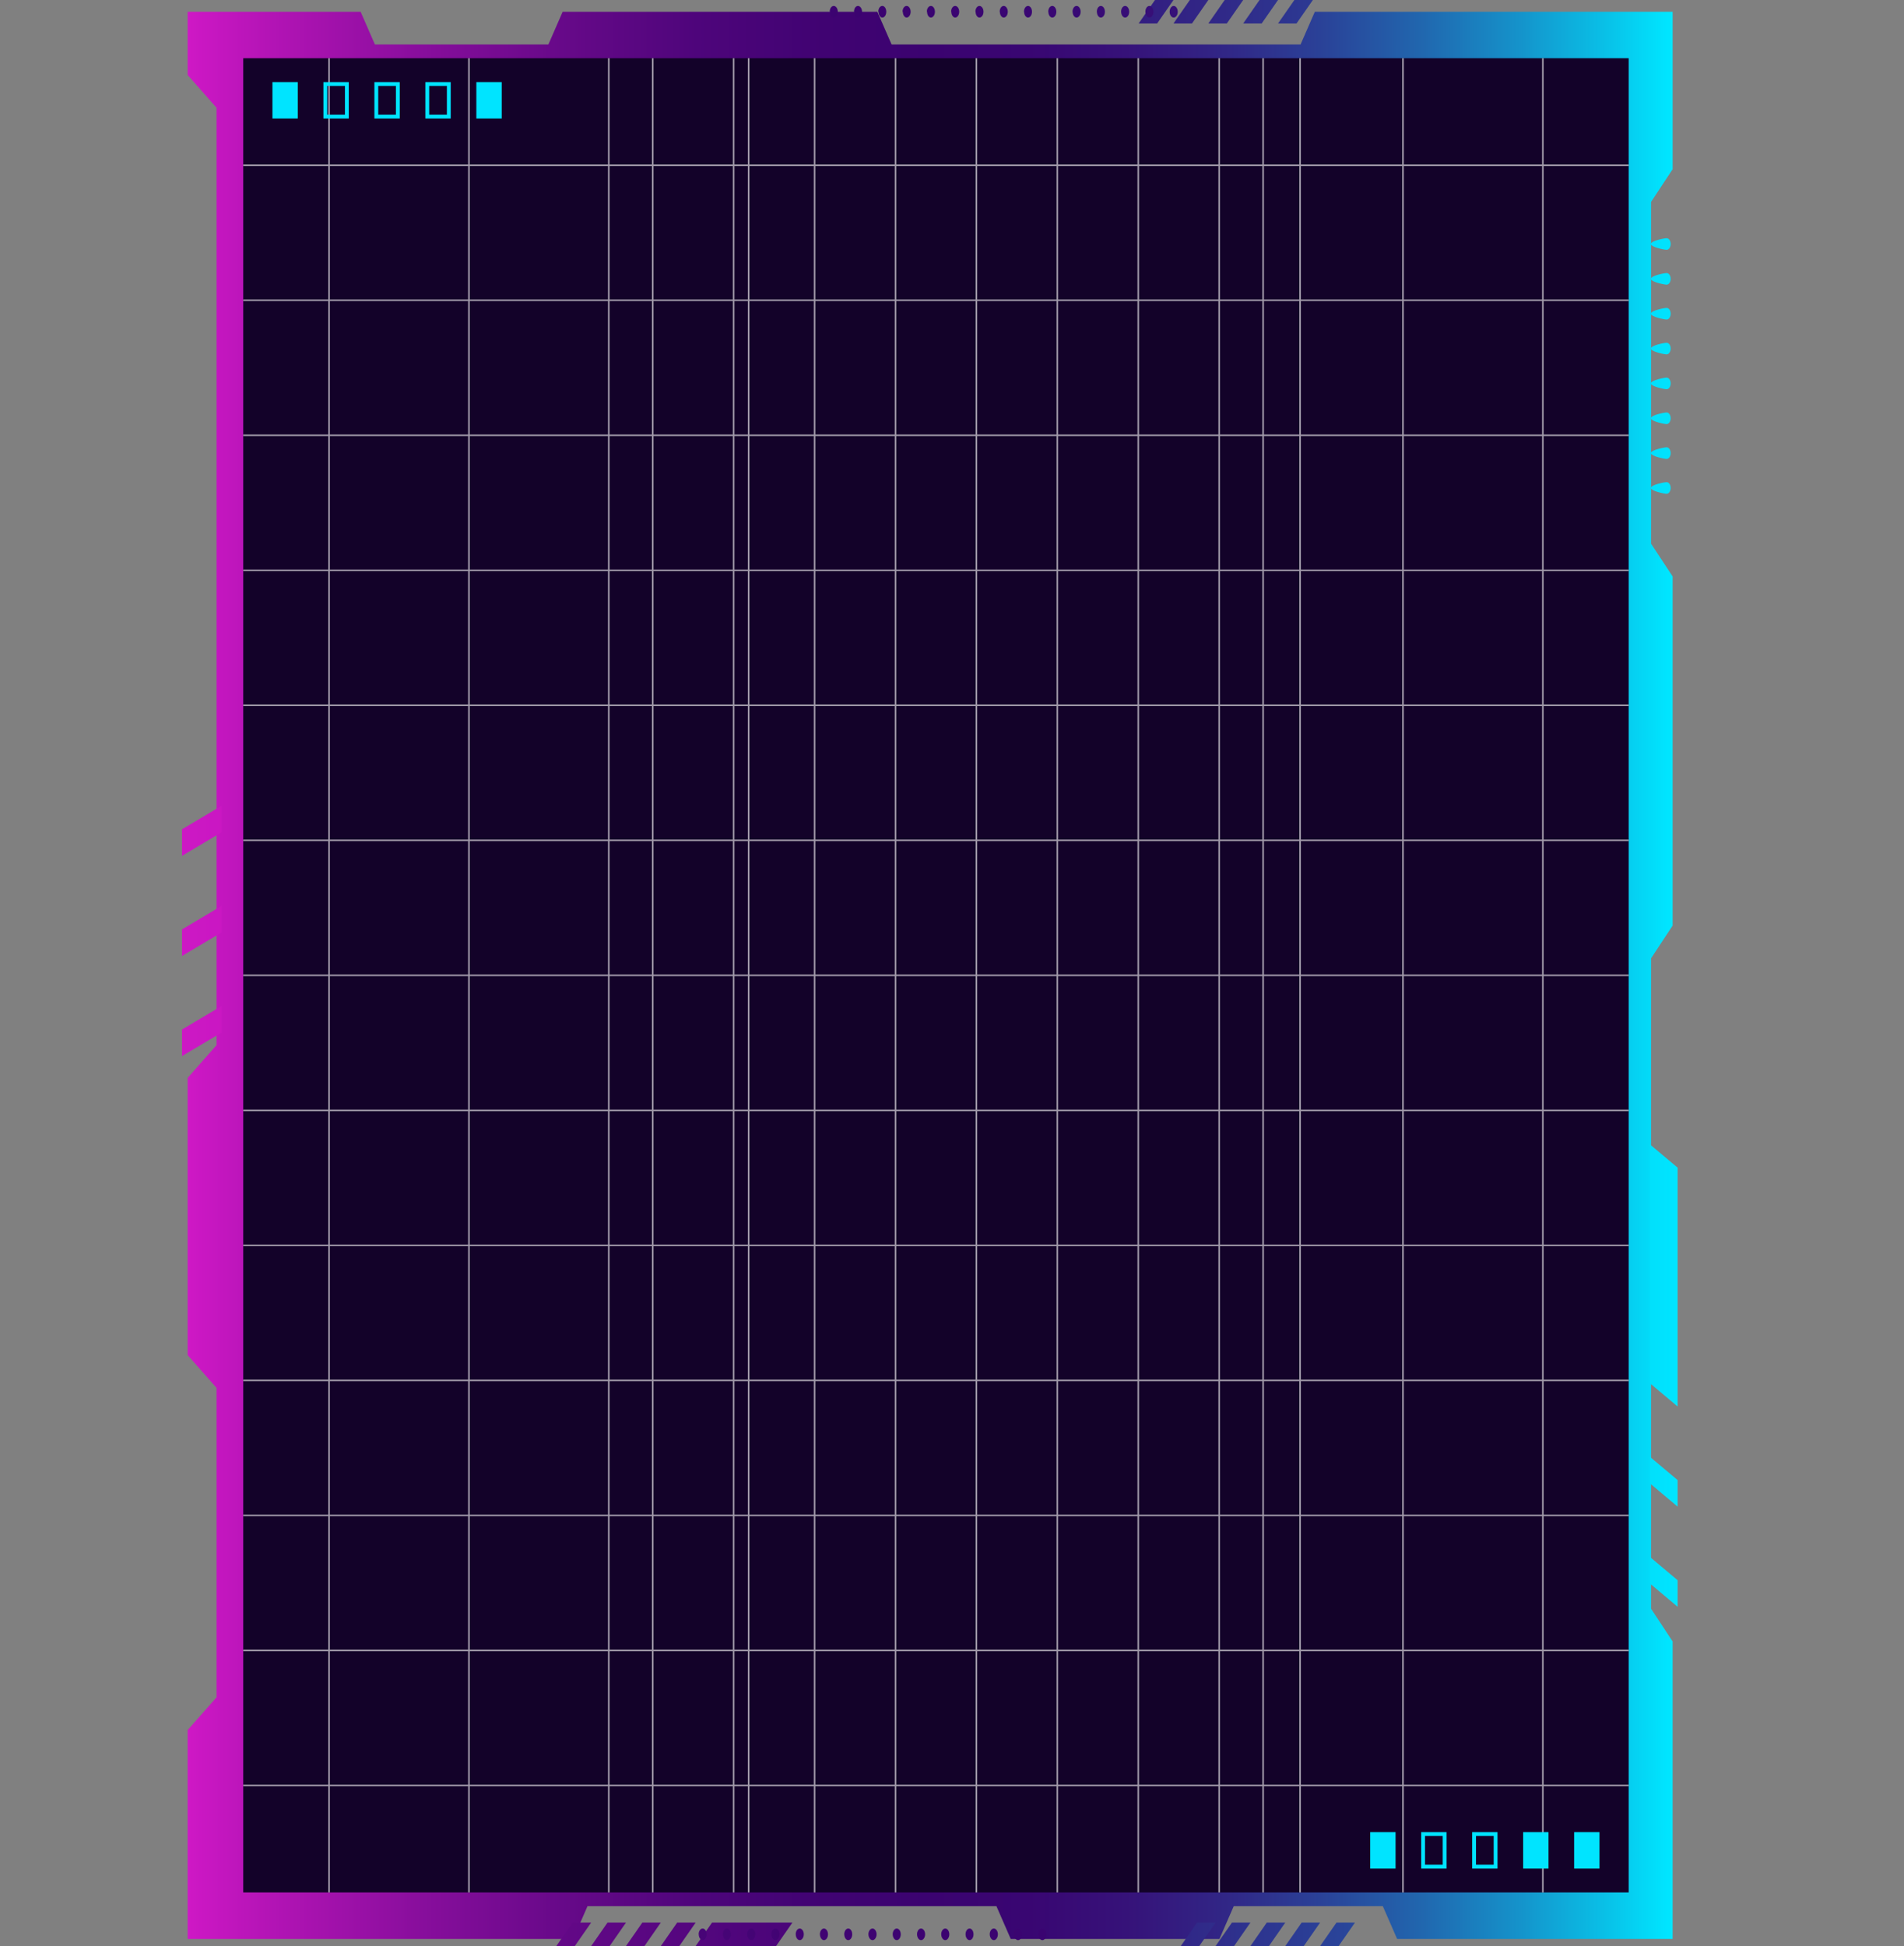 <svg xmlns="http://www.w3.org/2000/svg" xmlns:xlink="http://www.w3.org/1999/xlink" width="290.113" height="296.506" viewBox="0 0 290.113 296.506">
  <rect x="0" y="0" width="290.113" height="296.506" fill="#808080" stroke="none"/>
  <defs>
    <linearGradient id="linear-gradient" x1="-0.005" y1="0.5" x2="1.002" y2="0.5" gradientUnits="objectBoundingBox">
      <stop offset="0" stop-color="#ce18c5"/>
      <stop offset="0.053" stop-color="#b414b6"/>
      <stop offset="0.154" stop-color="#890e9d"/>
      <stop offset="0.252" stop-color="#670989"/>
      <stop offset="0.344" stop-color="#4e057b"/>
      <stop offset="0.429" stop-color="#400372"/>
      <stop offset="0.5" stop-color="#3b0370"/>
      <stop offset="0.568" stop-color="#390672"/>
      <stop offset="0.634" stop-color="#361279"/>
      <stop offset="0.701" stop-color="#312686"/>
      <stop offset="0.767" stop-color="#2a4298"/>
      <stop offset="0.833" stop-color="#2166ae"/>
      <stop offset="0.899" stop-color="#1592ca"/>
      <stop offset="0.964" stop-color="#08c5ea"/>
      <stop offset="1" stop-color="#00e5ff"/>
    </linearGradient>
    <linearGradient id="linear-gradient-2" x1="-142.643" x2="0.924" xlink:href="#linear-gradient"/>
    <linearGradient id="linear-gradient-7" x1="-47.334" x2="20.086" xlink:href="#linear-gradient"/>
    <linearGradient id="linear-gradient-8" x1="-48.334" x2="19.086" xlink:href="#linear-gradient"/>
    <linearGradient id="linear-gradient-9" x1="-49.334" x2="18.086" xlink:href="#linear-gradient"/>
    <linearGradient id="linear-gradient-10" x1="-50.334" x2="17.085" xlink:href="#linear-gradient"/>
    <linearGradient id="linear-gradient-11" x1="-51.334" x2="16.086" xlink:href="#linear-gradient"/>
    <linearGradient id="linear-gradient-12" x1="-17.774" x2="49.645" xlink:href="#linear-gradient"/>
    <linearGradient id="linear-gradient-13" x1="-18.774" x2="48.645" xlink:href="#linear-gradient"/>
    <linearGradient id="linear-gradient-14" x1="-19.774" x2="47.645" xlink:href="#linear-gradient"/>
    <linearGradient id="linear-gradient-15" x1="-20.774" x2="46.645" xlink:href="#linear-gradient"/>
    <linearGradient id="linear-gradient-16" x1="-7.841" x2="16.438" xlink:href="#linear-gradient"/>
    <linearGradient id="linear-gradient-17" x1="-0.343" x2="143.224" xlink:href="#linear-gradient"/>
    <linearGradient id="linear-gradient-23" x1="-49.317" x2="18.103" xlink:href="#linear-gradient"/>
    <linearGradient id="linear-gradient-24" x1="-48.317" x2="19.103" xlink:href="#linear-gradient"/>
    <linearGradient id="linear-gradient-25" x1="-47.316" x2="20.103" xlink:href="#linear-gradient"/>
    <linearGradient id="linear-gradient-26" x1="-46.317" x2="21.103" xlink:href="#linear-gradient"/>
    <linearGradient id="linear-gradient-27" x1="-45.317" x2="22.103" xlink:href="#linear-gradient"/>
    <linearGradient id="linear-gradient-28" x1="-2.58" x2="4.176" xlink:href="#linear-gradient"/>
    <linearGradient id="linear-gradient-29" x1="-3.248" x2="3.508" xlink:href="#linear-gradient"/>
    <linearGradient id="linear-gradient-30" x1="-288.815" x2="1.706" xlink:href="#linear-gradient"/>
    <radialGradient id="radial-gradient" cx="0.5" cy="0.5" r="13.228" gradientTransform="translate(2.35 478.605) scale(0.038 0.038)" gradientUnits="objectBoundingBox">
      <stop offset="0" stop-color="#fff"/>
      <stop offset="0.014" stop-color="#dfd1ff"/>
      <stop offset="0.033" stop-color="#ba9bff"/>
      <stop offset="0.051" stop-color="#9c6fff"/>
      <stop offset="0.069" stop-color="#844cff"/>
      <stop offset="0.085" stop-color="#7233ff"/>
      <stop offset="0.101" stop-color="#6824ff"/>
      <stop offset="0.113" stop-color="#651fff"/>
      <stop offset="0.157" stop-color="#591be2" stop-opacity="0.89"/>
      <stop offset="0.249" stop-color="#4415ae" stop-opacity="0.682"/>
      <stop offset="0.344" stop-color="#320f7f" stop-opacity="0.502"/>
      <stop offset="0.441" stop-color="#220a58" stop-opacity="0.345"/>
      <stop offset="0.541" stop-color="#160638" stop-opacity="0.22"/>
      <stop offset="0.644" stop-color="#0c031f" stop-opacity="0.122"/>
      <stop offset="0.751" stop-color="#05010d" stop-opacity="0.055"/>
      <stop offset="0.865" stop-color="#010003" stop-opacity="0.012"/>
      <stop offset="1" stop-opacity="0"/>
    </radialGradient>
    <radialGradient id="radial-gradient-2" cx="0.5" cy="0.5" r="3.847" gradientTransform="translate(2.037 104.077) scale(0.13 0.13)" xlink:href="#radial-gradient"/>
  </defs>
  <g id="shop_by_category" transform="translate(433.012 -351.524)">
    <g id="Group_190" data-name="Group 190" transform="translate(-438.96 319.32)">
      <g id="Group_189" data-name="Group 189" transform="translate(33.687 32.204)">
        <g id="Group_188" data-name="Group 188">
          <path id="Path_267" data-name="Path 267" d="M-193.181,362.513V338.524H-247.7l-2.176,4.988h-62.311l-2.176-4.988h-47.947l-2.176,4.988h-26.43l-2.176-4.988h-26.357v9.638l4.4,4.988V495.971l-4.4,4.988V543.2l4.4,4.988v47.153l-4.4,4.988v31.822H-360.7l2.176-4.988h62.311l2.176,4.988h31.805l2.176-4.988h22.718l2.176,4.988h41.98V586.826l-3.286-4.988V482.746l3.286-4.988v-53.2l-3.286-4.988V367.5Z" transform="translate(420.302 -336.733)" fill="url(#linear-gradient)"/>
          <g id="Group_187" data-name="Group 187">
            <g id="Group_153" data-name="Group 153" transform="translate(223.615 174.322)">
              <g id="Group_148" data-name="Group 148">
                <path id="Path_268" data-name="Path 268" d="M-217.506,435.99l4.263,3.582v36.391l-4.263-3.582Z" transform="translate(217.506 -435.99)" fill="url(#linear-gradient-2)"/>
              </g>
              <g id="Group_149" data-name="Group 149" transform="translate(0 39.974)">
                <path id="Path_269" data-name="Path 269" d="M-217.506,458.572l4.263,3.582V466.2l-4.263-3.582Z" transform="translate(217.506 -458.572)" fill="url(#linear-gradient-2)"/>
              </g>
              <g id="Group_150" data-name="Group 150" transform="translate(0 47.601)">
                <path id="Path_270" data-name="Path 270" d="M-217.506,462.881l4.263,3.582v4.046l-4.263-3.582Z" transform="translate(217.506 -462.881)" fill="url(#linear-gradient-2)"/>
              </g>
              <g id="Group_151" data-name="Group 151" transform="translate(0 55.229)">
                <path id="Path_271" data-name="Path 271" d="M-217.506,467.19l4.263,3.582v4.046l-4.263-3.582Z" transform="translate(217.506 -467.19)" fill="url(#linear-gradient-2)"/>
              </g>
              <g id="Group_152" data-name="Group 152" transform="translate(0 62.857)">
                <path id="Path_272" data-name="Path 272" d="M-217.506,471.5l4.263,3.582v4.046l-4.263-3.582Z" transform="translate(217.506 -471.499)" fill="url(#linear-gradient-2)"/>
              </g>
            </g>
            <g id="Group_160" data-name="Group 160" transform="translate(152.173 292.924)">
              <g id="Group_159" data-name="Group 159">
                <g id="Group_154" data-name="Group 154">
                  <path id="Path_273" data-name="Path 273" d="M-276.446,506.573l2.493-3.582h2.816l-2.493,3.582Z" transform="translate(276.446 -502.99)" fill="url(#linear-gradient-7)"/>
                </g>
                <g id="Group_155" data-name="Group 155" transform="translate(5.309)">
                  <path id="Path_274" data-name="Path 274" d="M-273.447,506.573l2.493-3.582h2.816l-2.493,3.582Z" transform="translate(273.447 -502.99)" fill="url(#linear-gradient-8)"/>
                </g>
                <g id="Group_156" data-name="Group 156" transform="translate(10.618)">
                  <path id="Path_275" data-name="Path 275" d="M-270.448,506.573l2.493-3.582h2.816l-2.493,3.582Z" transform="translate(270.448 -502.99)" fill="url(#linear-gradient-9)"/>
                </g>
                <g id="Group_157" data-name="Group 157" transform="translate(15.928)">
                  <path id="Path_276" data-name="Path 276" d="M-267.449,506.573l2.493-3.582h2.816l-2.493,3.582Z" transform="translate(267.449 -502.99)" fill="url(#linear-gradient-10)"/>
                </g>
                <g id="Group_158" data-name="Group 158" transform="translate(21.237)">
                  <path id="Path_277" data-name="Path 277" d="M-264.449,506.573l2.493-3.582h2.816l-2.493,3.582Z" transform="translate(264.449 -502.99)" fill="url(#linear-gradient-11)"/>
                </g>
              </g>
            </g>
            <g id="Group_167" data-name="Group 167" transform="translate(57.023 292.924)">
              <g id="Group_166" data-name="Group 166">
                <g id="Group_161" data-name="Group 161">
                  <path id="Path_278" data-name="Path 278" d="M-365.1,506.573l2.493-3.582h2.816l-2.493,3.582Z" transform="translate(365.104 -502.99)" fill="url(#linear-gradient-12)"/>
                </g>
                <g id="Group_162" data-name="Group 162" transform="translate(5.309)">
                  <path id="Path_279" data-name="Path 279" d="M-362.1,506.573l2.493-3.582h2.816l-2.493,3.582Z" transform="translate(362.104 -502.99)" fill="url(#linear-gradient-13)"/>
                </g>
                <g id="Group_163" data-name="Group 163" transform="translate(10.618)">
                  <path id="Path_280" data-name="Path 280" d="M-359.105,506.573l2.493-3.582h2.816l-2.493,3.582Z" transform="translate(359.105 -502.99)" fill="url(#linear-gradient-14)"/>
                </g>
                <g id="Group_164" data-name="Group 164" transform="translate(15.928)">
                  <path id="Path_281" data-name="Path 281" d="M-356.106,506.573l2.493-3.582h2.816l-2.493,3.582Z" transform="translate(356.106 -502.99)" fill="url(#linear-gradient-15)"/>
                </g>
                <g id="Group_165" data-name="Group 165" transform="translate(21.237)">
                  <path id="Path_282" data-name="Path 282" d="M-353.107,506.573l2.493-3.582h12.25l-2.493,3.582Z" transform="translate(353.107 -502.99)" fill="url(#linear-gradient-16)"/>
                </g>
              </g>
            </g>
            <g id="Group_174" data-name="Group 174" transform="translate(0 122.766)">
              <g id="Group_173" data-name="Group 173">
                <g id="Group_168" data-name="Group 168">
                  <path id="Path_283" data-name="Path 283" d="M-413.9,406.866l-6.034,3.582v4.046l6.034-3.582Z" transform="translate(419.93 -406.866)" fill="url(#linear-gradient-17)"/>
                </g>
                <g id="Group_169" data-name="Group 169" transform="translate(0 7.628)">
                  <path id="Path_284" data-name="Path 284" d="M-413.9,411.174l-6.034,3.582V418.8l6.034-3.582Z" transform="translate(419.93 -411.174)" fill="url(#linear-gradient-17)"/>
                </g>
                <g id="Group_170" data-name="Group 170" transform="translate(0 15.255)">
                  <path id="Path_285" data-name="Path 285" d="M-413.9,415.484l-6.034,3.582v4.046l6.034-3.582Z" transform="translate(419.93 -415.484)" fill="url(#linear-gradient-17)"/>
                </g>
                <g id="Group_171" data-name="Group 171" transform="translate(0 22.883)">
                  <path id="Path_286" data-name="Path 286" d="M-413.9,419.793l-6.034,3.582v4.046l6.034-3.582Z" transform="translate(419.93 -419.793)" fill="url(#linear-gradient-17)"/>
                </g>
                <g id="Group_172" data-name="Group 172" transform="translate(0 30.511)">
                  <path id="Path_287" data-name="Path 287" d="M-413.9,424.1l-6.034,3.582v4.046l6.034-3.582Z" transform="translate(419.93 -424.102)" fill="url(#linear-gradient-17)"/>
                </g>
              </g>
            </g>
            <g id="Group_177" data-name="Group 177" transform="translate(0 54.92)">
              <g id="Group_176" data-name="Group 176">
                <g id="Group_175" data-name="Group 175">
                  <path id="Path_288" data-name="Path 288" d="M-413.9,368.538l-6.034,3.582v64.265l6.034-3.582Z" transform="translate(419.93 -368.538)" fill="url(#linear-gradient-17)"/>
                </g>
              </g>
            </g>
            <g id="Group_183" data-name="Group 183" transform="translate(145.756)">
              <g id="Group_178" data-name="Group 178" transform="translate(21.237)">
                <path id="Path_289" data-name="Path 289" d="M-265.191,337.512l-2.493,3.582H-270.5l2.493-3.582Z" transform="translate(270.5 -337.512)" fill="url(#linear-gradient-23)"/>
              </g>
              <g id="Group_179" data-name="Group 179" transform="translate(15.928)">
                <path id="Path_290" data-name="Path 290" d="M-268.19,337.512l-2.493,3.582H-273.5l2.493-3.582Z" transform="translate(273.499 -337.512)" fill="url(#linear-gradient-24)"/>
              </g>
              <g id="Group_180" data-name="Group 180" transform="translate(10.618)">
                <path id="Path_291" data-name="Path 291" d="M-271.189,337.512l-2.493,3.582H-276.5l2.493-3.582Z" transform="translate(276.499 -337.512)" fill="url(#linear-gradient-25)"/>
              </g>
              <g id="Group_181" data-name="Group 181" transform="translate(5.309)">
                <path id="Path_292" data-name="Path 292" d="M-274.189,337.512l-2.493,3.582H-279.5l2.493-3.582Z" transform="translate(279.498 -337.512)" fill="url(#linear-gradient-26)"/>
              </g>
              <g id="Group_182" data-name="Group 182">
                <path id="Path_293" data-name="Path 293" d="M-277.188,337.512l-2.493,3.582H-282.5l2.493-3.582Z" transform="translate(282.497 -337.512)" fill="url(#linear-gradient-27)"/>
              </g>
            </g>
            <g id="Group_184" data-name="Group 184" transform="translate(78.726 293.833)">
              <path id="Path_294" data-name="Path 294" d="M-289.455,504.389c0-.5.271-.885.616-.885h0c.333,0,.616.389.616.885h0c0,.476-.283.885-.616.885h0C-289.184,505.274-289.455,504.865-289.455,504.389Zm-3.708,0c0-.5.283-.885.616-.885h0c.345,0,.616.389.616.885h0c0,.476-.271.885-.616.885h0C-292.88,505.274-293.163,504.865-293.163,504.389Zm-3.7,0c0-.5.283-.885.628-.885h0c.333,0,.616.389.616.885h0c0,.476-.283.885-.616.885h0C-296.576,505.274-296.859,504.865-296.859,504.389Zm-3.684,0c0-.5.271-.885.616-.885h0c.333,0,.6.389.6.885h0c0,.476-.271.885-.6.885h0C-300.272,505.274-300.543,504.865-300.543,504.389Zm-3.708,0c0-.5.281-.885.616-.885h0c.345,0,.616.389.616.885h0c0,.476-.271.885-.616.885h0C-303.97,505.274-304.251,504.865-304.251,504.389Zm-3.686,0c0-.5.271-.885.616-.885h0c.335,0,.618.389.618.885h0c0,.476-.283.885-.618.885h0C-307.666,505.274-307.937,504.865-307.937,504.389Zm-3.707,0c0-.5.281-.885.616-.885h0c.345,0,.616.389.616.885h0c0,.476-.271.885-.616.885h0C-311.362,505.274-311.644,504.865-311.644,504.389Zm-3.7,0c0-.5.283-.885.628-.885h0c.335,0,.616.389.616.885h0c0,.476-.281.885-.616.885h0C-315.058,505.274-315.342,504.865-315.342,504.389Zm-3.684,0c0-.5.271-.885.616-.885h0c.333,0,.6.389.6.885h0c0,.476-.271.885-.6.885h0C-318.754,505.274-319.025,504.865-319.025,504.389Zm-3.709,0c0-.5.283-.885.616-.885h0c.345,0,.616.389.616.885h0c0,.476-.271.885-.616.885h0C-322.451,505.274-322.734,504.865-322.734,504.389Zm-3.684,0c0-.5.271-.885.616-.885h0c.333,0,.616.389.616.885h0c0,.476-.283.885-.616.885h0C-326.147,505.274-326.418,504.865-326.418,504.389Zm-3.708,0c0-.5.283-.885.616-.885h0c.345,0,.616.389.616.885h0c0,.476-.271.885-.616.885h0C-329.843,505.274-330.126,504.865-330.126,504.389Zm-3.7,0c0-.5.283-.885.628-.885h0c.333,0,.616.389.616.885h0c0,.476-.283.885-.616.885h0C-333.539,505.274-333.822,504.865-333.822,504.389Zm-3.684,0c0-.5.271-.885.616-.885h0c.333,0,.6.389.6.885h0c0,.476-.271.885-.6.885h0C-337.235,505.274-337.506,504.865-337.506,504.389Zm-3.7,0c0-.5.271-.885.616-.885h0c.333,0,.6.389.6.885h0c0,.476-.271.885-.6.885h0C-340.931,505.274-341.2,504.865-341.2,504.389Z" transform="translate(341.202 -503.504)" fill="url(#linear-gradient-28)"/>
            </g>
            <g id="Group_185" data-name="Group 185" transform="translate(98.736 0.904)">
              <path id="Path_295" data-name="Path 295" d="M-269.444,338.908c0-.5.271-.885.616-.885h0c.333,0,.616.389.616.885h0c0,.5-.283.885-.616.885h0C-269.173,339.793-269.444,339.405-269.444,338.908Zm-3.7,0c0-.5.271-.885.616-.885h0c.333,0,.616.389.616.885h0c0,.5-.283.885-.616.885h0C-272.869,339.793-273.14,339.405-273.14,338.908Zm-3.7,0c0-.5.271-.885.616-.885h0c.333,0,.616.389.616.885h0c0,.5-.283.885-.616.885h0C-276.565,339.793-276.836,339.405-276.836,338.908Zm-3.7,0c0-.5.271-.885.616-.885h0c.333,0,.616.389.616.885h0c0,.5-.283.885-.616.885h0C-280.261,339.793-280.532,339.405-280.532,338.908Zm-3.7,0c0-.5.269-.885.616-.885h0c.333,0,.616.389.616.885h0c0,.5-.283.885-.616.885h0C-283.959,339.793-284.228,339.405-284.228,338.908Zm-3.7,0c0-.5.271-.885.616-.885h0c.335,0,.616.389.616.885h0c0,.5-.281.885-.616.885h0C-287.655,339.793-287.926,339.405-287.926,338.908Zm-3.7,0c0-.5.271-.885.616-.885h0c.335,0,.605.389.605.885h0c0,.5-.271.885-.605.885h0C-291.351,339.793-291.622,339.405-291.622,338.908Zm-3.7,0c0-.5.271-.885.616-.885h0c.335,0,.616.389.616.885h0c0,.5-.281.885-.616.885h0C-295.047,339.793-295.318,339.405-295.318,338.908Zm-3.7,0c0-.5.271-.885.616-.885h0c.333,0,.616.389.616.885h0c0,.5-.283.885-.616.885h0C-298.743,339.793-299.014,339.405-299.014,338.908Zm-3.7,0c0-.5.271-.885.616-.885h0c.333,0,.616.389.616.885h0c0,.5-.283.885-.616.885h0C-302.44,339.793-302.71,339.405-302.71,338.908Zm-3.7,0c0-.5.271-.885.616-.885h0c.333,0,.616.389.616.885h0c0,.5-.283.885-.616.885h0C-306.136,339.793-306.407,339.405-306.407,338.908Zm-3.7,0c0-.5.271-.885.616-.885h0c.333,0,.616.389.616.885h0c0,.5-.283.885-.616.885h0C-309.832,339.793-310.1,339.405-310.1,338.908Zm-3.7,0c0-.5.271-.885.616-.885h0c.333,0,.6.389.6.885h0c0,.5-.271.885-.6.885h0C-313.528,339.793-313.8,339.405-313.8,338.908Zm-3.7,0c0-.5.271-.885.6-.885h0c.345,0,.628.389.628.885h0c0,.5-.283.885-.628.885h0C-317.224,339.793-317.495,339.405-317.495,338.908Zm-3.7,0c0-.5.269-.885.616-.885h0c.333,0,.616.389.616.885h0c0,.5-.283.885-.616.885h0C-320.922,339.793-321.191,339.405-321.191,338.908Z" transform="translate(321.191 -338.023)" fill="url(#linear-gradient-29)"/>
            </g>
            <g id="Group_186" data-name="Group 186" transform="translate(223.817 36.291)">
              <path id="Path_296" data-name="Path 296" d="M-217.392,396.073c0-.5,2.053-.885,2.386-.885h0c.345,0,.616.388.616.885h0c0,.476-.271.885-.616.885h0C-215.339,396.958-217.392,396.549-217.392,396.073Zm0-5.31c0-.5,2.053-.885,2.386-.885h0c.345,0,.616.388.616.885h0c0,.476-.271.885-.616.885h0C-215.339,391.647-217.392,391.238-217.392,390.762Zm0-5.31c0-.5,2.053-.885,2.386-.885h0c.345,0,.616.388.616.885h0c0,.476-.271.885-.616.885h0C-215.339,386.337-217.392,385.928-217.392,385.452Zm0-5.311c0-.5,2.053-.885,2.386-.885h0c.345,0,.616.388.616.885h0c0,.476-.271.885-.616.885h0C-215.339,381.026-217.392,380.617-217.392,380.141Zm0-5.31c0-.5,2.053-.885,2.386-.885h0c.345,0,.616.388.616.885h0c0,.476-.271.885-.616.885h0C-215.339,375.716-217.392,375.307-217.392,374.831Zm0-5.31c0-.5,2.053-.885,2.386-.885h0c.345,0,.616.388.616.885h0c0,.476-.271.885-.616.885h0C-215.339,370.405-217.392,370-217.392,369.52Zm0-5.31c0-.5,2.053-.885,2.386-.885h0c.345,0,.616.388.616.885h0c0,.476-.271.885-.616.885h0C-215.339,365.095-217.392,364.686-217.392,364.21Zm0-5.311c0-.5,2.053-.885,2.386-.885h0c.345,0,.616.388.616.885h0c0,.476-.271.885-.616.885h0C-215.339,359.784-217.392,359.375-217.392,358.9Z" transform="translate(217.392 -358.014)" fill="url(#linear-gradient-30)"/>
            </g>
          </g>
        </g>
      </g>
    </g>
    <g id="Group_194" data-name="Group 194" transform="translate(-395.95 360.395)">
      <rect id="Rectangle_64" data-name="Rectangle 64" width="211.099" height="279.465" transform="translate(0)" fill="#130229"/>
      <g id="Group_193" data-name="Group 193" opacity="0.6">
        <g id="Group_191" data-name="Group 191" transform="translate(13.077)" style="mix-blend-mode: overlay;isolation: isolate">
          <line id="Line_37" data-name="Line 37" y2="279.465" fill="none" stroke="#fff" stroke-miterlimit="10" stroke-width="0.241"/>
          <line id="Line_38" data-name="Line 38" y2="279.465" transform="translate(21.31)" fill="none" stroke="#fff" stroke-miterlimit="10" stroke-width="0.241"/>
          <line id="Line_39" data-name="Line 39" y2="279.465" transform="translate(42.62)" fill="none" stroke="#fff" stroke-miterlimit="10" stroke-width="0.241"/>
          <line id="Line_40" data-name="Line 40" y2="279.465" transform="translate(63.931)" fill="none" stroke="#fff" stroke-miterlimit="10" stroke-width="0.241"/>
          <line id="Line_41" data-name="Line 41" y2="279.465" transform="translate(49.319)" fill="none" stroke="#fff" stroke-miterlimit="10" stroke-width="0.241"/>
          <line id="Line_42" data-name="Line 42" y2="279.465" transform="translate(61.649)" fill="none" stroke="#fff" stroke-miterlimit="10" stroke-width="0.241"/>
          <line id="Line_43" data-name="Line 43" y2="279.465" transform="translate(73.978)" fill="none" stroke="#fff" stroke-miterlimit="10" stroke-width="0.241"/>
          <line id="Line_44" data-name="Line 44" y2="279.465" transform="translate(86.308)" fill="none" stroke="#fff" stroke-miterlimit="10" stroke-width="0.241"/>
          <line id="Line_45" data-name="Line 45" y2="279.465" transform="translate(98.638)" fill="none" stroke="#fff" stroke-miterlimit="10" stroke-width="0.241"/>
          <line id="Line_46" data-name="Line 46" y2="279.465" transform="translate(110.967)" fill="none" stroke="#fff" stroke-miterlimit="10" stroke-width="0.241"/>
          <line id="Line_47" data-name="Line 47" y2="279.465" transform="translate(123.297)" fill="none" stroke="#fff" stroke-miterlimit="10" stroke-width="0.241"/>
          <line id="Line_48" data-name="Line 48" y2="279.465" transform="translate(135.627)" fill="none" stroke="#fff" stroke-miterlimit="10" stroke-width="0.241"/>
          <line id="Line_49" data-name="Line 49" y2="279.465" transform="translate(147.957)" fill="none" stroke="#fff" stroke-miterlimit="10" stroke-width="0.241"/>
          <line id="Line_50" data-name="Line 50" y2="279.465" transform="translate(142.325)" fill="none" stroke="#fff" stroke-miterlimit="10" stroke-width="0.241"/>
          <line id="Line_51" data-name="Line 51" y2="279.465" transform="translate(163.635)" fill="none" stroke="#fff" stroke-miterlimit="10" stroke-width="0.241"/>
          <line id="Line_52" data-name="Line 52" y2="279.465" transform="translate(184.946)" fill="none" stroke="#fff" stroke-miterlimit="10" stroke-width="0.241"/>
        </g>
        <g id="Group_192" data-name="Group 192" transform="translate(0 16.306)" style="mix-blend-mode: overlay;isolation: isolate">
          <line id="Line_53" data-name="Line 53" x1="211.1" fill="none" stroke="#fff" stroke-miterlimit="10" stroke-width="0.235"/>
          <line id="Line_54" data-name="Line 54" x1="211.1" transform="translate(0 20.571)" fill="none" stroke="#fff" stroke-miterlimit="10" stroke-width="0.235"/>
          <line id="Line_55" data-name="Line 55" x1="211.1" transform="translate(0 41.142)" fill="none" stroke="#fff" stroke-miterlimit="10" stroke-width="0.235"/>
          <line id="Line_56" data-name="Line 56" x1="211.1" transform="translate(0 61.713)" fill="none" stroke="#fff" stroke-miterlimit="10" stroke-width="0.235"/>
          <line id="Line_57" data-name="Line 57" x1="211.1" transform="translate(0 82.285)" fill="none" stroke="#fff" stroke-miterlimit="10" stroke-width="0.235"/>
          <line id="Line_58" data-name="Line 58" x1="211.1" transform="translate(0 102.856)" fill="none" stroke="#fff" stroke-miterlimit="10" stroke-width="0.235"/>
          <line id="Line_59" data-name="Line 59" x1="211.1" transform="translate(0 123.427)" fill="none" stroke="#fff" stroke-miterlimit="10" stroke-width="0.235"/>
          <line id="Line_60" data-name="Line 60" x1="211.1" transform="translate(0 143.998)" fill="none" stroke="#fff" stroke-miterlimit="10" stroke-width="0.235"/>
          <line id="Line_61" data-name="Line 61" x1="211.1" transform="translate(0 164.569)" fill="none" stroke="#fff" stroke-miterlimit="10" stroke-width="0.235"/>
          <line id="Line_62" data-name="Line 62" x1="211.1" transform="translate(0 185.14)" fill="none" stroke="#fff" stroke-miterlimit="10" stroke-width="0.235"/>
          <line id="Line_63" data-name="Line 63" x1="211.1" transform="translate(0 205.712)" fill="none" stroke="#fff" stroke-miterlimit="10" stroke-width="0.235"/>
          <line id="Line_64" data-name="Line 64" x1="211.1" transform="translate(0 226.283)" fill="none" stroke="#fff" stroke-miterlimit="10" stroke-width="0.235"/>
          <line id="Line_65" data-name="Line 65" x1="211.1" transform="translate(0 246.854)" fill="none" stroke="#fff" stroke-miterlimit="10" stroke-width="0.235"/>
        </g>
      </g>
    </g>
    <g id="Group_199" data-name="Group 199" transform="translate(-391.502 364.031)">
      <g id="Group_198" data-name="Group 198">
        <g id="Group_196" data-name="Group 196" transform="translate(167.269 266.641)">
          <rect id="Rectangle_65" data-name="Rectangle 65" width="3.864" height="5.552" fill="#00e4ff"/>
          <g id="Rectangle_66" data-name="Rectangle 66" transform="translate(7.768)" fill="none" stroke="#00e4ff" stroke-miterlimit="10" stroke-width="0.585">
            <rect width="3.864" height="5.552" stroke="none"/>
            <rect x="0.293" y="0.293" width="3.279" height="4.967" fill="none"/>
          </g>
          <g id="Rectangle_67" data-name="Rectangle 67" transform="translate(15.535)" fill="none" stroke="#00e4ff" stroke-miterlimit="10" stroke-width="0.585">
            <rect width="3.864" height="5.552" stroke="none"/>
            <rect x="0.293" y="0.293" width="3.279" height="4.967" fill="none"/>
          </g>
          <rect id="Rectangle_68" data-name="Rectangle 68" width="3.864" height="5.552" transform="translate(23.303)" fill="#00e4ff"/>
          <rect id="Rectangle_69" data-name="Rectangle 69" width="3.864" height="5.552" transform="translate(31.071)" fill="#00e4ff"/>
        </g>
        <g id="Group_197" data-name="Group 197">
          <rect id="Rectangle_70" data-name="Rectangle 70" width="3.864" height="5.552" fill="#00e4ff"/>
          <g id="Rectangle_71" data-name="Rectangle 71" transform="translate(7.768)" fill="none" stroke="#00e4ff" stroke-miterlimit="10" stroke-width="0.585">
            <rect width="3.864" height="5.552" stroke="none"/>
            <rect x="0.293" y="0.293" width="3.279" height="4.967" fill="none"/>
          </g>
          <g id="Rectangle_72" data-name="Rectangle 72" transform="translate(15.535)" fill="none" stroke="#00e4ff" stroke-miterlimit="10" stroke-width="0.585">
            <rect width="3.864" height="5.552" stroke="none"/>
            <rect x="0.293" y="0.293" width="3.279" height="4.967" fill="none"/>
          </g>
          <g id="Rectangle_73" data-name="Rectangle 73" transform="translate(23.303)" fill="none" stroke="#00e4ff" stroke-miterlimit="10" stroke-width="0.585">
            <rect width="3.864" height="5.552" stroke="none"/>
            <rect x="0.293" y="0.293" width="3.279" height="4.967" fill="none"/>
          </g>
          <rect id="Rectangle_74" data-name="Rectangle 74" width="3.864" height="5.552" transform="translate(31.071)" fill="#00e4ff"/>
        </g>
      </g>
    </g>
    <g id="Group_200" data-name="Group 200" transform="translate(-433.012 600.259)">
      <ellipse id="Ellipse_101" data-name="Ellipse 101" cx="145.056" cy="5.482" rx="145.056" ry="5.482" transform="translate(0 6.491)" fill="url(#radial-gradient)" style="mix-blend-mode: screen;isolation: isolate"/>
      <ellipse id="Ellipse_102" data-name="Ellipse 102" cx="92.112" cy="11.973" rx="92.112" ry="11.973" transform="translate(52.945)" fill="url(#radial-gradient-2)" style="mix-blend-mode: screen;isolation: isolate"/>
    </g>
  </g>
</svg>
